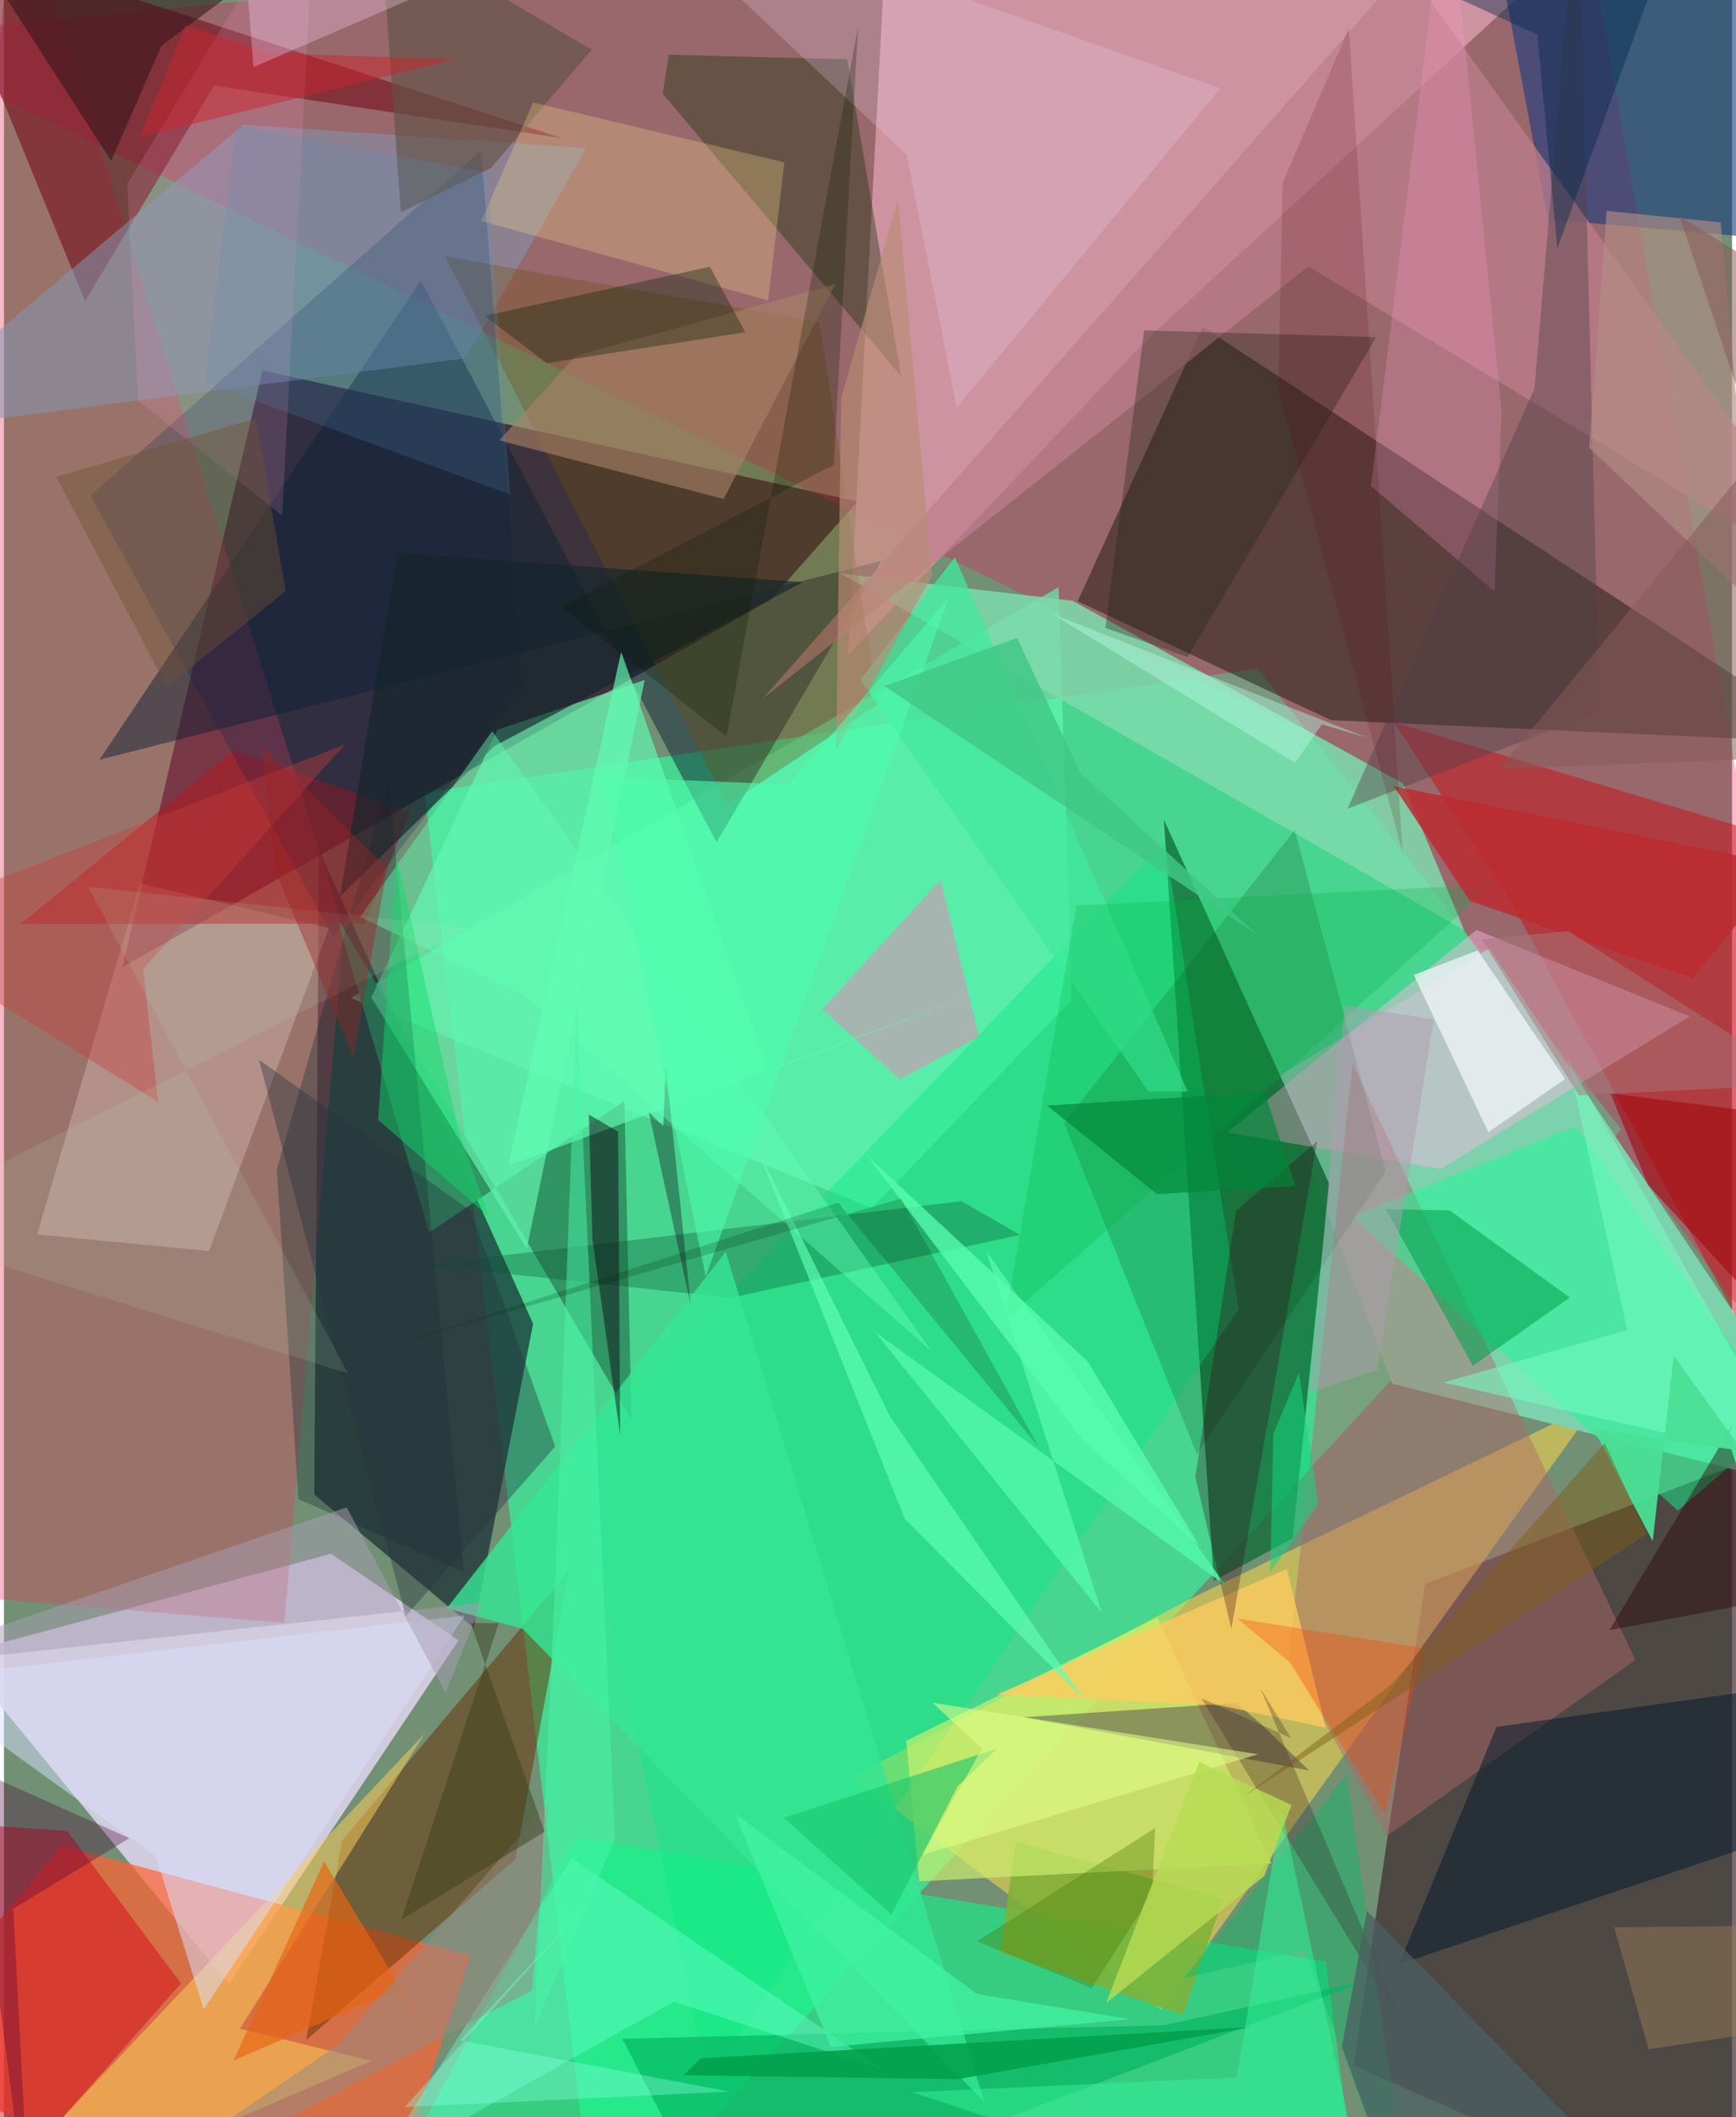 <svg xmlns="http://www.w3.org/2000/svg" width="228" height="278" viewBox="0 0 836 1024"><path fill="#719074" d="M0 0h836v1024H0z"/><path fill="#30fb9f" fill-opacity=".639" d="M286.347 1086l-82.85-702.611 402.885-60.131 176.162 223.071z"/><path fill="#2d1429" fill-opacity=".741" d="M57.375 467.699l67.705-288.505 287.816 63.331-42.135 47.673z"/><path fill="#f70a5a" fill-opacity=".294" d="M898 712.754L638.756 358.2-62 17.897 760.9-62z"/><path fill="#dad0e9" fill-opacity=".91" d="M-21.965 800.22L158.2 751.513l61.694 41.91-111.129 166.246z"/><path fill="#3d282f" fill-opacity=".686" d="M849.846 1086l-196.903-87.02 34.565-232.9 157.408-60.222z"/><path fill="#e0a1b3" fill-opacity=".745" d="M427.81-50.306l334.524 21.424L553.176 164.03 408.41 316.747z"/><path fill="#ff6335" fill-opacity=".714" d="M-62 999.6l90.149-106.921 197.695 53.245L178.829 1086z"/><path fill="#fcd84b" fill-opacity=".549" d="M410.448 859.324l164.03-86.297 196.294-94.677L559.81 972.204z"/><path fill="#182d33" fill-opacity=".702" d="M152.4 410.975l103.593 229.258-28.724 147.033-77.152-64.427z"/><path fill="#7cd2ad" d="M718.556 458.67L898 726.148l-226.31-56.901-56.321-147.924z"/><path fill="#11f58b" fill-opacity=".608" d="M639.448 948.754l12.567 95.293-464.89 12.254 89.644-167.798z"/><path fill="#201b12" fill-opacity=".51" d="M579.955 158.064l306.627 201.261-244.533-10.977-122.594-57.553z"/><path fill="#e14259" fill-opacity=".361" d="M164.364 449.431l-28.738 335.52L-62 768.647 4.742-62z"/><path fill="#116c37" fill-opacity=".78" d="M623.437 744.086l-38.148 20.498-24.132-368.051 80.019 176.091z"/><path fill="#63fab7" fill-opacity=".631" d="M167.784 482.705l342.42-198.712 6.302 199.561-96.58 100.758z"/><path fill="#ca0b14" fill-opacity=".482" d="M889.193 731.321L728.675 435.448l-56.139-86.046L898 417.322z"/><path fill="#0f2234" fill-opacity=".494" d="M201.697 135.647l143.037 271.762 79.821-136.151-378.394 96.207z"/><path fill="#750f1c" fill-opacity=".592" d="M-33.54-32.226l303.307 99.003-168.049-25.404-62.496 104.32z"/><path fill="#ffb8e2" fill-opacity=".443" d="M815.528 491.585L712.29 449.768l-120.514 97.93 103.3 17.66z"/><path fill="#1a3a7c" fill-opacity=".596" d="M715.303-62h96.272L898 119.267l-151.098-13.172z"/><path fill="#b06969" fill-opacity=".463" d="M621.607 801.119l47.435 86.839 120.168-85.092-136.759-288.4z"/><path fill="#0be884" fill-opacity=".404" d="M340.41 1006.584l-62.937-304.84 284.17-294.498 35.676 225.905z"/><path fill="#692d00" fill-opacity=".494" d="M163.595 890.178L273.3 759.852l-25.823 139.336-101.285 87.541z"/><path fill="#11ff94" fill-opacity=".455" d="M861.352 686.595l-51.616 44.037L652.22 588.379l108.074-43.644z"/><path fill="#8396b3" fill-opacity=".533" d="M115.81 60.31l165.992 11.295-58.506 101.697L-62 210.017z"/><path fill="#319263" fill-opacity=".965" d="M205.731 596.095l94.417-63.541 3.428 154.074-142.97-243.994z"/><path fill="#7ddaab" fill-opacity=".855" d="M676.83 378.933L516.9 290.536 404.83 277.36l301.62 172.554z"/><path fill="#64f4ae" fill-opacity=".702" d="M252.914 603.97l-75.208-121.532 60.96-129.434 71.317-24.145z"/><path fill="#bd7f8c" fill-opacity=".729" d="M898 290.303L631.104 128.866 367.33 337.696l310.994-353.54z"/><path fill="#f3dacf" fill-opacity=".294" d="M99.203 605.098l57.992-156.17-91.42-21.726L16.07 597.016z"/><path fill="#223611" fill-opacity=".416" d="M321.572 26.469l-2.867 18.875 115.315 136.63-26.078-153.272z"/><path fill="#f280b8" fill-opacity=".51" d="M395.891 488.166l57.25-62.66 18.546 75.926-38.234 20.576z"/><path fill="#002f00" fill-opacity=".184" d="M577.153 703.371l-64.298-160.256L624.43 401.56l44.014 164.969z"/><path fill="#00172c" fill-opacity=".498" d="M722.055 835.237l-47.096 114.756L898 875.206l-53.46-57.16z"/><path fill="#ba1419" fill-opacity=".471" d="M174.513 446.718l-166.535.197 103.115-83.95 85.379 29.737z"/><path fill="#fcce5b" fill-opacity=".525" d="M203.679 838.243L-30.061 1086l207.916-89.242-63.72-15.538z"/><path fill="#734e11" fill-opacity=".333" d="M422.722 340.721l-28.176-185.068-181.137-31.61 136.545 265.27z"/><path fill="#d60016" fill-opacity=".459" d="M-62 879.446l92.529 6.05 55.079 73.748-108.778 123.73z"/><path fill="#81b139" fill-opacity=".855" d="M589.88 918.213l-100.407-27.348-7.551 53.328 88.484 30.292z"/><path fill="#ceef6e" fill-opacity=".667" d="M442.736 909.926l170.403-8.663-55.085-118.902-121.577 59.567z"/><path fill="#02b45f" fill-opacity=".647" d="M346.114 1077.706l312.26-119.595-97.148 21.44-262.062 6.53z"/><path fill="#001f4e" fill-opacity=".22" d="M159.246 453.245l91.903-120.738L230.802 72.83 41.901 239.731z"/><path fill="#11033f" fill-opacity=".329" d="M607.677 833.41l-11.533-9.722-103.073 6.885 138.28 25.737z"/><path fill="#dadffd" fill-opacity=".51" d="M73.492 897.831l23.129 74.046L222.9 781.365-45.13 812.11z"/><path fill="#075233" fill-opacity=".329" d="M463.244 580.97L203.08 611.72l148.323 16.001 140.105-30.462z"/><path fill="#00a24f" fill-opacity=".561" d="M668.44 584.835l30.87.578 58.218 42.171-46.92 32.994z"/><path fill="#172931" fill-opacity=".341" d="M186.157 377.779l-54.176 187.674 10.484 159.59 79.996 35.328z"/><path fill="#35e693" fill-opacity=".808" d="M349.186 605.45l125.089 411.195-223.32-228.835-36.73-9.94z"/><path fill="#69ffce" fill-opacity=".412" d="M179.386 1049.223l95.184-150.469 150.63 102.258-101.166-32.86z"/><path fill="#f6fbfe" fill-opacity=".686" d="M682.015 471.52l36.092 76.113 37.124-25.763-42.274-62.189z"/><path fill="#a98469" fill-opacity=".596" d="M276.481 172.205l-36.87 40.802 108.538 28.325 54.01-103.926z"/><path fill="#615345" fill-opacity=".651" d="M284.354 24.017l-48.856 57.327-43.495 21.36-9.834-138.767z"/><path fill="#02bc66" fill-opacity=".408" d="M629.275 943.524l-58.454 13.174 78.614-98.179L682.399 1086z"/><path fill="#fbdf89" fill-opacity=".271" d="M230.95 106.868l25.035-57.311 121.557 28.957-7.839 66.802z"/><path fill="#212218" fill-opacity=".333" d="M572.615 317.756l-39.779-14.058 18.784-143.91 112.205 3.262z"/><path fill="#ff9cca" fill-opacity=".247" d="M724.488 199.155l-3.394 86.9-59.805-51.03L698.395-62z"/><path fill="#ffcc5f" fill-opacity=".761" d="M639.412 835.625l-18.748-76.766-140.468 60.733 107.264 5.11z"/><path fill="#efd7f8" fill-opacity=".224" d="M588.422 42.728L460.895 197.203 436.792 74.919 290.927-62z"/><path fill="#4e3f48" fill-opacity=".4" d="M649.947 391.142l121.894-47.015L761.453-62l-21.02 249.846z"/><path fill="#41e99e" fill-opacity=".729" d="M553.682 527.842l18.968.119-112.612-258.429-45.718 59.347z"/><path fill="#0c260a" fill-opacity=".365" d="M262.575 175.624l96.064-14.937-17.12-31.669-109.027 23.761z"/><path fill="#14252c" fill-opacity=".655" d="M237.33 360.839l149.102-79.272-196.191-14.105-27.62 166.073z"/><path fill="#ff9ece" fill-opacity=".161" d="M134.58 249.36L151.065-62 59.624 88.983l5.287 104.857z"/><path fill="#53f7a9" fill-opacity=".863" d="M531.142 780.12L475.29 605.298l115.68 161.46-169.485-122.42z"/><path fill="#00af42" fill-opacity=".247" d="M518.804 437.98L484.4 638.217l119.145-104.682 116.313-105.743z"/><path fill="#2d1216" fill-opacity=".533" d="M76.228 22.116L189.407-62-15.784-27.081 51.84 77.763z"/><path fill="#bb2b31" fill-opacity=".831" d="M861.74 418.508l-44.911 54.675-107.717-37.49-36.745-55.458z"/><path fill="#19c66b" fill-opacity=".592" d="M429.327 925.923l-52.01-46.718 103.139-33.493-19.08 18.257z"/><path fill="#b38d84" fill-opacity=".643" d="M830.468 107.589l-55.163-5.606-8.381 114.59 79.96 75.856z"/><path fill="#ba8b75" fill-opacity=".655" d="M449.02 278.145l-46.468 84.668 2.49-170.204 27.422-96.534z"/><path fill="#fd3e00" fill-opacity=".322" d="M686.642 797.149l-89.878-14.313 25.27 21.281 46.072 73.14z"/><path fill="#60fdb3" fill-opacity=".659" d="M298.587 315.218l-54.58 248.556 230.751-84.963-104.938 39.384z"/><path fill="#e76513" fill-opacity=".663" d="M211.331 993.552l-21.108-31.193-79.194 34.269 43.842-96.329z"/><path fill="#c73d3d" fill-opacity=".392" d="M74.577 532.995L-62 448.275l227.023-88.265L67.32 468.668z"/><path fill="#af9db1" fill-opacity=".494" d="M664.271 662.743l-32.749 10.875 17.12-187.257 43.077 6.625z"/><path fill="#3c0019" fill-opacity=".294" d="M635.32 551.92l-39.261 33.658-19.729 128.816 17.452 73.405z"/><path fill="#a30b10" fill-opacity=".616" d="M898 544.18l-120.853-15.39 18.284 44.366 62.353 67.884z"/><path fill="#988a82" fill-opacity=".522" d="M263.739 871.806L160.978 989.475 19.68 1086 255.4 962.74z"/><path fill="#2a0203" fill-opacity=".42" d="M836.154 689.314l-2.363 6 25.307 77.704-82.413 15.457z"/><path fill="#0c0010" fill-opacity=".451" d="M298.1 693.879l-.984-146.527-14.15-8.267 1.726 60.286z"/><path fill="#61ffb2" fill-opacity=".663" d="M435.734 734.499l87.072 87.811-94.09-137.101-64.53-130.14z"/><path fill="#0c0110" fill-opacity=".337" d="M318.98 544.824l1.179-29.632 12.129 116.206-20.367-93.587z"/><path fill="#253340" fill-opacity=".384" d="M123.355 512.55l71.01 269.178 72.31-82.074-40.8-113.973z"/><path fill="#081b00" fill-opacity=".255" d="M413.17 13.159l-63.653 343.183-79.666-62.828L401.38 224.79z"/><path fill="#75ffc4" fill-opacity=".537" d="M756.635 512.492l28.648 130.82-88.95 25.368 170.216 38.716z"/><path fill="#372628" fill-opacity=".298" d="M622.679 840.657l-14.906-24.133 70.608 166.403-99.148-161.54z"/><path fill="#60ffb4" fill-opacity=".439" d="M172.283 443.52l79.601 37.83L448.77 653.514l-212.584-299.87z"/><path fill="#01863b" fill-opacity=".671" d="M504.607 534.717l105.211-6.437 14.878 45.383-66.892 3.917z"/><path fill="#e1fe89" fill-opacity=".557" d="M606.68 848.474l-162.256 48.608 28.718-51.38-23.983-22.177z"/><path fill="#a89db3" fill-opacity=".51" d="M231.187 775.09L-62 807.03l227.803-77.971 47.892 89.675z"/><path fill="#5093c1" fill-opacity=".2" d="M234.133 83.501L112.35 60.708 97.246 184.83l147.544 54.351z"/><path fill="#cb262d" fill-opacity=".498" d="M87.989 12.335l-22.33 54.042 152.098-37.672-88.952-2.955z"/><path fill="#480238" fill-opacity=".329" d="M-16.68 854.556l77.353 34.488L4.5 923.162 12.994 1086z"/><path fill="#4dfead" fill-opacity=".592" d="M457.081 289.086L339.502 617.562 289.71 375.76l89.93 3.714z"/><path fill="#019f4a" fill-opacity=".855" d="M337.16 995.498l266.346-15.084-141.824 25.168-132.978-1.855z"/><path fill="#02284b" fill-opacity=".416" d="M624.77-37.06l117.043 53.845 9.67 103.237L817.692-62z"/><path fill="#977a54" fill-opacity=".494" d="M898 975.705v-44.693l-119.007 1.17 16.629 58.979z"/><path fill="#37ef98" fill-opacity=".522" d="M596.424 1004.827l21.641-130.118L663.483 1086l-224.347-74.104z"/><path fill="#11dc6c" fill-opacity=".459" d="M234.491 588.348l-53.482-46.761 8.834-127.624L219.95 546.93z"/><path fill="#b7fae7" fill-opacity=".42" d="M637.547 350.308l-12.851 18.706-117.608-72.077 152.825 60.06z"/><path fill="#6f5233" fill-opacity=".416" d="M121.977 202.319L25.269 230.64l53.565 101.546L136.3 285.87z"/><path fill="#875b58" fill-opacity=".533" d="M898 365.038l-174.516 6.877L898 159.105l-87.577-54.765z"/><path fill="#477800" fill-opacity=".349" d="M555.395 916.178l1.511-32.026-86.121 54.811 55.428 22.626z"/><path fill="#b7dc53" fill-opacity=".808" d="M578.226 852.194l44.675 20.848-13.253 34.337-76.437 61.388z"/><path fill="#43f5a4" fill-opacity=".698" d="M353.412 876.917l46.717 113.082 144.524-13.365-74.07-12.24z"/><path fill="#40c884" fill-opacity=".816" d="M520.688 373.746l-30.558-65.197-64.195 23.283L606 451.908z"/><path fill="#ffd8ff" fill-opacity=".298" d="M113.32-62l7.391 94.467L320.43-53.924 51.199-13.346z"/><path fill="#12d77d" fill-opacity=".529" d="M614.106 693.417l-1.511 67.2 23.232-33.41-9.358-63.238z"/><path fill="#8fd" fill-opacity=".373" d="M220.615 986.829l62.952-67.527-89.683 99.812 156.735-7.484z"/><path fill="#4c5e61" fill-opacity=".753" d="M681.818 1086l129.533-6.14-151.978-155.607-12.072 65.506z"/><path fill="#badebf" fill-opacity=".137" d="M-62 593.186l228.458 71.12L40.622 428.807l184.421 19.842z"/><path fill="#58fcad" fill-opacity=".78" d="M521.837 696.476l56.66 51.45-54.404-89.654-106.497-99.32z"/><path fill="#972526" fill-opacity=".416" d="M185.417 419.982l-60.732-59.722 6.935 61.86 37.407 89.305z"/><path fill="#5d0112" fill-opacity=".157" d="M676.68 412.559L616.569 188.16l1.989-99.583 32.053-74.892z"/><path fill="#4af6a7" fill-opacity=".502" d="M295.641 889.488l-38.924 91.076 10.305-224.25 10.074-271.05z"/><path fill="#3a3e1c" fill-opacity=".459" d="M225.782 785.009L261.563 885.9l-69.328 42.62 47.097-143.413z"/><path fill="#002c09" fill-opacity=".204" d="M191.077 649.765l212.469-68.13 97.03 118.306-66.57-120.251z"/><path fill="#a9777a" fill-opacity=".51" d="M714.817 454.35l42.053-3.987 116.14 73.994-111.117 5.412z"/><path fill="#4ae095" fill-opacity=".941" d="M841.104 701.842l-33.323-46.155-10.171 89.717-28.638-54.37z"/><path fill="#7d5e19" fill-opacity=".471" d="M774.378 698.041L671.039 814.813l-70.95 53.862L794.86 742.018z"/></svg>